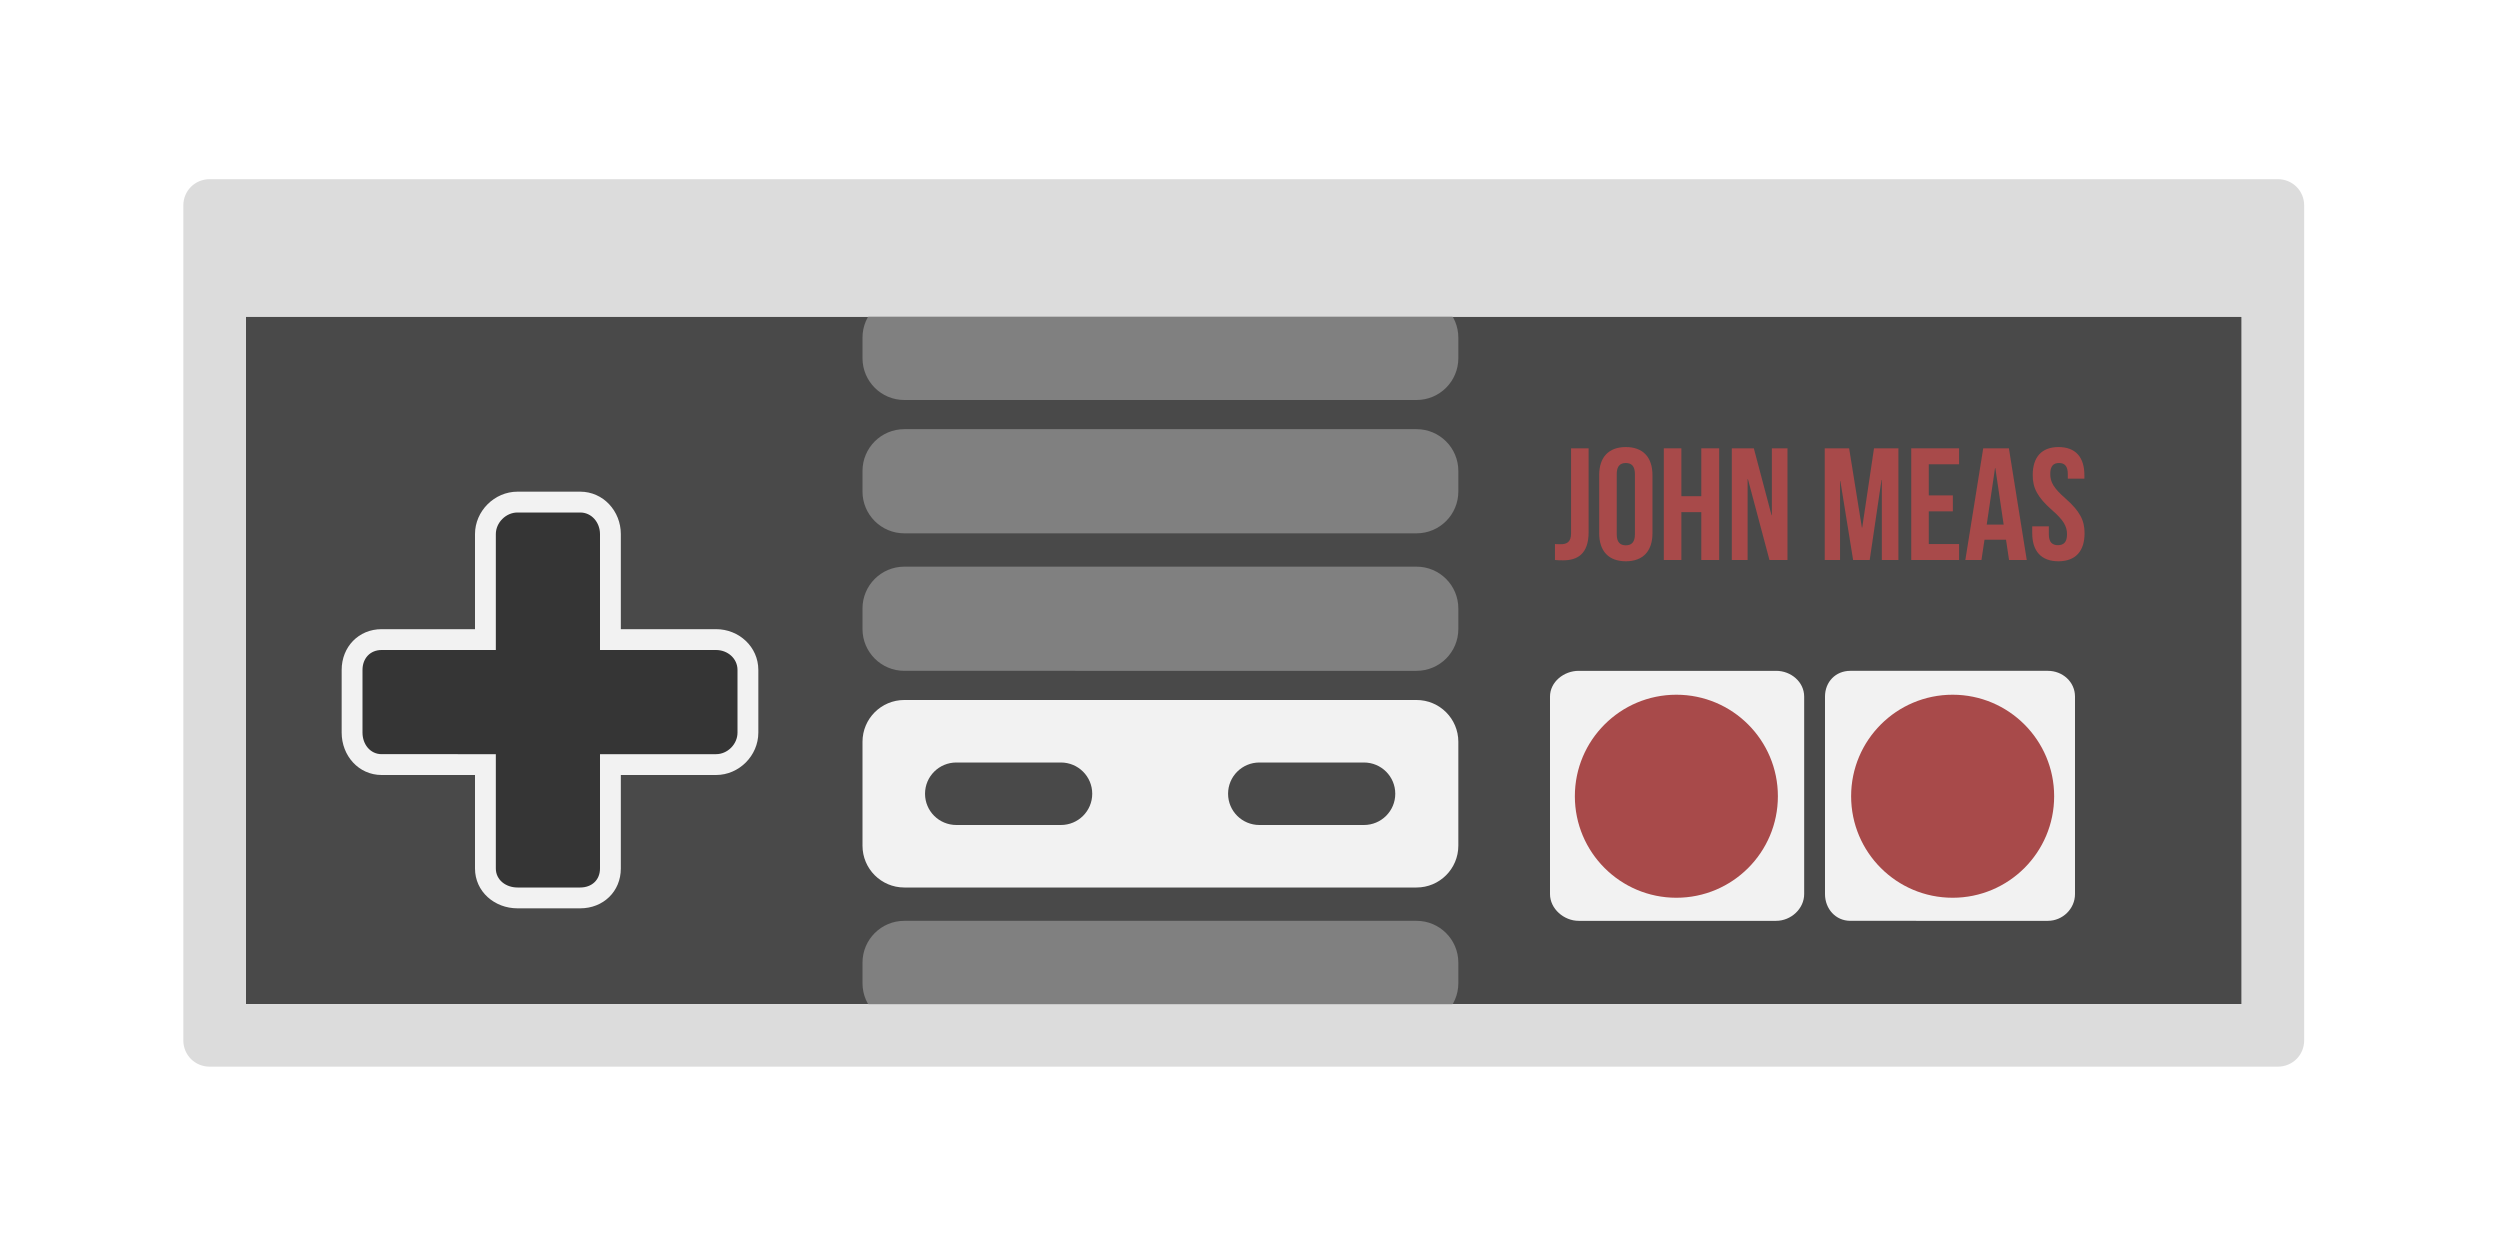 <?xml version="1.0" encoding="iso-8859-1"?>
<!-- Generator: Adobe Illustrator 16.0.0, SVG Export Plug-In . SVG Version: 6.00 Build 0)  -->
<!DOCTYPE svg PUBLIC "-//W3C//DTD SVG 1.1//EN" "http://www.w3.org/Graphics/SVG/1.1/DTD/svg11.dtd">
<svg version="1.1" id="Layer_1" xmlns="http://www.w3.org/2000/svg" xmlns:xlink="http://www.w3.org/1999/xlink" x="0px" y="0px"
	 width="600px" height="300px" viewBox="0 0 600 300" style="enable-background:new 0 0 600 300;" xml:space="preserve">
<rect x="59" y="76" style="fill:#494949;" width="479" height="165"/>
<path style="fill:#353535;" d="M171.849,153H147v-24.817c0-4.153-3.6-7.183-7.754-7.183h-15.048c-4.153,0-7.198,3.029-7.198,7.183
	V153H91.595c-4.154,0-7.595,3.632-7.595,7.786v15.047c0,4.153,3.441,7.167,7.595,7.167H117v25.438c0,4.152,3.045,7.562,7.198,7.562
	h15.048c4.154,0,7.754-3.41,7.754-7.562V183h24.849c4.154,0,7.151-3.014,7.151-7.167v-15.047C179,156.632,176.003,153,171.849,153z"
	/>
<path style="fill:#F2F2F2;" d="M139.246,218h-15.048c-5.53,0-10.198-4.033-10.198-9.562V186H91.595
	c-5.53,0-9.595-4.637-9.595-10.167v-15.047c0-5.53,4.065-9.786,9.595-9.786H114v-22.817c0-5.53,4.668-10.183,10.198-10.183h15.048
	c5.53,0,9.754,4.652,9.754,10.183V151h22.849c5.53,0,10.151,4.256,10.151,9.786v15.047c0,5.53-4.621,10.167-10.151,10.167H149
	v22.438C149,213.967,144.776,218,139.246,218z M91.595,156c-2.768,0-4.595,2.02-4.595,4.786v15.047c0,2.769,1.828,5.167,4.595,5.167
	H119v27.438c0,2.768,2.431,4.562,5.198,4.562h15.048c2.768,0,4.754-1.796,4.754-4.562V181h27.849c2.768,0,5.151-2.398,5.151-5.167
	v-15.047c0-2.769-2.383-4.786-5.151-4.786H144v-27.817c0-2.768-1.986-5.183-4.754-5.183h-15.048c-2.768,0-5.198,2.415-5.198,5.183
	V156H91.595z"/>
<path style="fill:#F2F2F2;" d="M350,202.969c0,5.54-4.491,10.031-10.032,10.031H217.032c-5.541,0-10.032-4.491-10.032-10.031
	v-24.938c0-5.54,4.492-10.031,10.032-10.031h122.936c5.541,0,10.032,4.491,10.032,10.031V202.969z"/>
<path style="fill:#808080;" d="M350,150.968c0,5.541-4.491,10.032-10.032,10.032H217.032c-5.541,0-10.032-4.491-10.032-10.032
	v-4.936c0-5.541,4.492-10.032,10.032-10.032h122.936c5.541,0,10.032,4.491,10.032,10.032V150.968z"/>
<path style="fill:#808080;" d="M350,117.969c0,5.54-4.491,10.031-10.032,10.031H217.032c-5.541,0-10.032-4.491-10.032-10.031v-4.938
	c0-5.54,4.492-10.031,10.032-10.031h122.936c5.541,0,10.032,4.491,10.032,10.031V117.969z"/>
<path style="fill:#808080;" d="M350,85.968C350,91.509,345.509,96,339.968,96H217.032C211.492,96,207,91.509,207,85.968v-4.937
	C207,75.491,211.492,71,217.032,71h122.936C345.509,71,350,75.491,350,81.032V85.968z"/>
<path style="fill:#808080;" d="M350,235.968c0,5.541-4.491,10.032-10.032,10.032H217.032c-5.541,0-10.032-4.491-10.032-10.032
	v-4.936c0-5.541,4.492-10.032,10.032-10.032h122.936c5.541,0,10.032,4.491,10.032,10.032V235.968z"/>
<path style="fill:#494949;" d="M262.135,190.5c0,4.156-3.37,7.5-7.523,7.5h-25.08c-4.154,0-7.524-3.344-7.524-7.5l0,0
	c0-4.156,3.37-7.5,7.524-7.5h25.08C258.765,183,262.135,186.344,262.135,190.5L262.135,190.5z"/>
<path style="fill:#494949;" d="M334.865,190.5c0,4.156-3.37,7.5-7.524,7.5h-25.079c-4.153,0-7.523-3.344-7.523-7.5l0,0
	c0-4.156,3.37-7.5,7.523-7.5h25.079C331.495,183,334.865,186.344,334.865,190.5L334.865,190.5z"/>
<rect id="_x3C_Slice_x3E__3_" x="204" y="71" style="fill:none;" width="151" height="175"/>
<path style="fill:#F2F2F2;" d="M433,214.584c0,3.531-3.186,6.416-6.715,6.416h-47.411c-3.528,0-6.874-2.885-6.874-6.416v-47.406
	c0-3.531,3.346-6.178,6.874-6.178h47.411c3.529,0,6.715,2.646,6.715,6.178V214.584z"/>
<circle style="fill:#A84A4A;" cx="402.329" cy="191.097" r="24.364"/>
<path style="fill:#F2F2F2;" d="M498,214.584c0,3.531-2.979,6.416-6.509,6.416H444.08c-3.529,0-6.08-2.885-6.08-6.416v-47.406
	c0-3.531,2.551-6.178,6.08-6.178h47.411c3.528,0,6.509,2.646,6.509,6.178V214.584z"/>
<circle style="fill:#A84A4A;" cx="468.633" cy="191.097" r="24.364"/>
<path style="fill:#DCDCDC;" d="M553,49.304c0-3.529-2.805-6.304-6.337-6.304H50.337C46.805,43,44,45.774,44,49.304v200.391
	c0,3.531,2.805,6.306,6.337,6.306h496.326c3.532,0,6.337-2.772,6.337-6.306V49.304L553,49.304z M538,241H59V76h479V241z"/>
<rect id="_x3C_Slice_x3E_" x="44" y="43" style="fill:none;" width="509" height="213"/>
<g>
	<path style="fill:#A84A4A;" d="M373.19,130.572c0.459,0.037,0.994,0.037,1.457,0.037c1.338,0,2.408-0.497,2.408-2.564v-20.446
		h4.212v20.139c0,5.36-2.87,6.738-6.048,6.738c-0.766,0-1.34,0-2.029-0.076V130.572z"/>
	<path style="fill:#A84A4A;" d="M383.804,114.032c0-4.288,2.257-6.739,6.394-6.739c4.134,0,6.394,2.451,6.394,6.739v13.936
		c0,4.29-2.26,6.74-6.394,6.74c-4.137,0-6.394-2.45-6.394-6.74V114.032z M388.015,128.235c0,1.916,0.842,2.642,2.183,2.642
		c1.34,0,2.182-0.726,2.182-2.642v-14.472c0-1.914-0.842-2.642-2.182-2.642c-1.341,0-2.183,0.728-2.183,2.642V128.235z"/>
	<path style="fill:#A84A4A;" d="M403.526,134.4h-4.211v-26.801h4.211v11.486h4.786v-11.486h4.29V134.4h-4.29v-11.486h-4.786V134.4z"
		/>
	<path style="fill:#A84A4A;" d="M419.501,114.989h-0.074V134.4h-3.791v-26.801h5.284l4.249,16.042h0.079v-16.042h3.749V134.4h-4.327
		L419.501,114.989z"/>
	<path style="fill:#A84A4A;" d="M446.854,126.628h0.075l2.833-19.029h5.858V134.4h-3.981v-19.219h-0.078l-2.834,19.219h-3.98
		l-3.062-18.952h-0.076V134.4h-3.677v-26.801h5.858L446.854,126.628z"/>
	<path style="fill:#A84A4A;" d="M462.907,118.894h5.782v3.829h-5.782v7.85h7.275v3.828h-11.487v-26.801h11.487v3.83h-7.275V118.894z
		"/>
	<path style="fill:#A84A4A;" d="M486.422,134.4h-4.249l-0.728-4.861h-5.167l-0.73,4.861h-3.866l4.291-26.801h6.163L486.422,134.4z
		 M476.813,125.9h4.06l-1.993-13.554h-0.076L476.813,125.9z"/>
	<path style="fill:#A84A4A;" d="M494.049,107.293c4.099,0,6.203,2.451,6.203,6.739v0.842h-3.981v-1.11
		c0-1.914-0.765-2.642-2.105-2.642s-2.107,0.728-2.107,2.642c0,1.952,0.843,3.407,3.602,5.819c3.522,3.102,4.633,5.323,4.633,8.385
		c0,4.29-2.145,6.74-6.279,6.74c-4.137,0-6.282-2.45-6.282-6.74v-1.646h3.985v1.915c0,1.916,0.842,2.604,2.183,2.604
		c1.34,0,2.182-0.688,2.182-2.604c0-1.952-0.842-3.408-3.602-5.819c-3.521-3.102-4.632-5.322-4.632-8.384
		C487.847,109.744,489.955,107.293,494.049,107.293z"/>
</g>
</svg>
